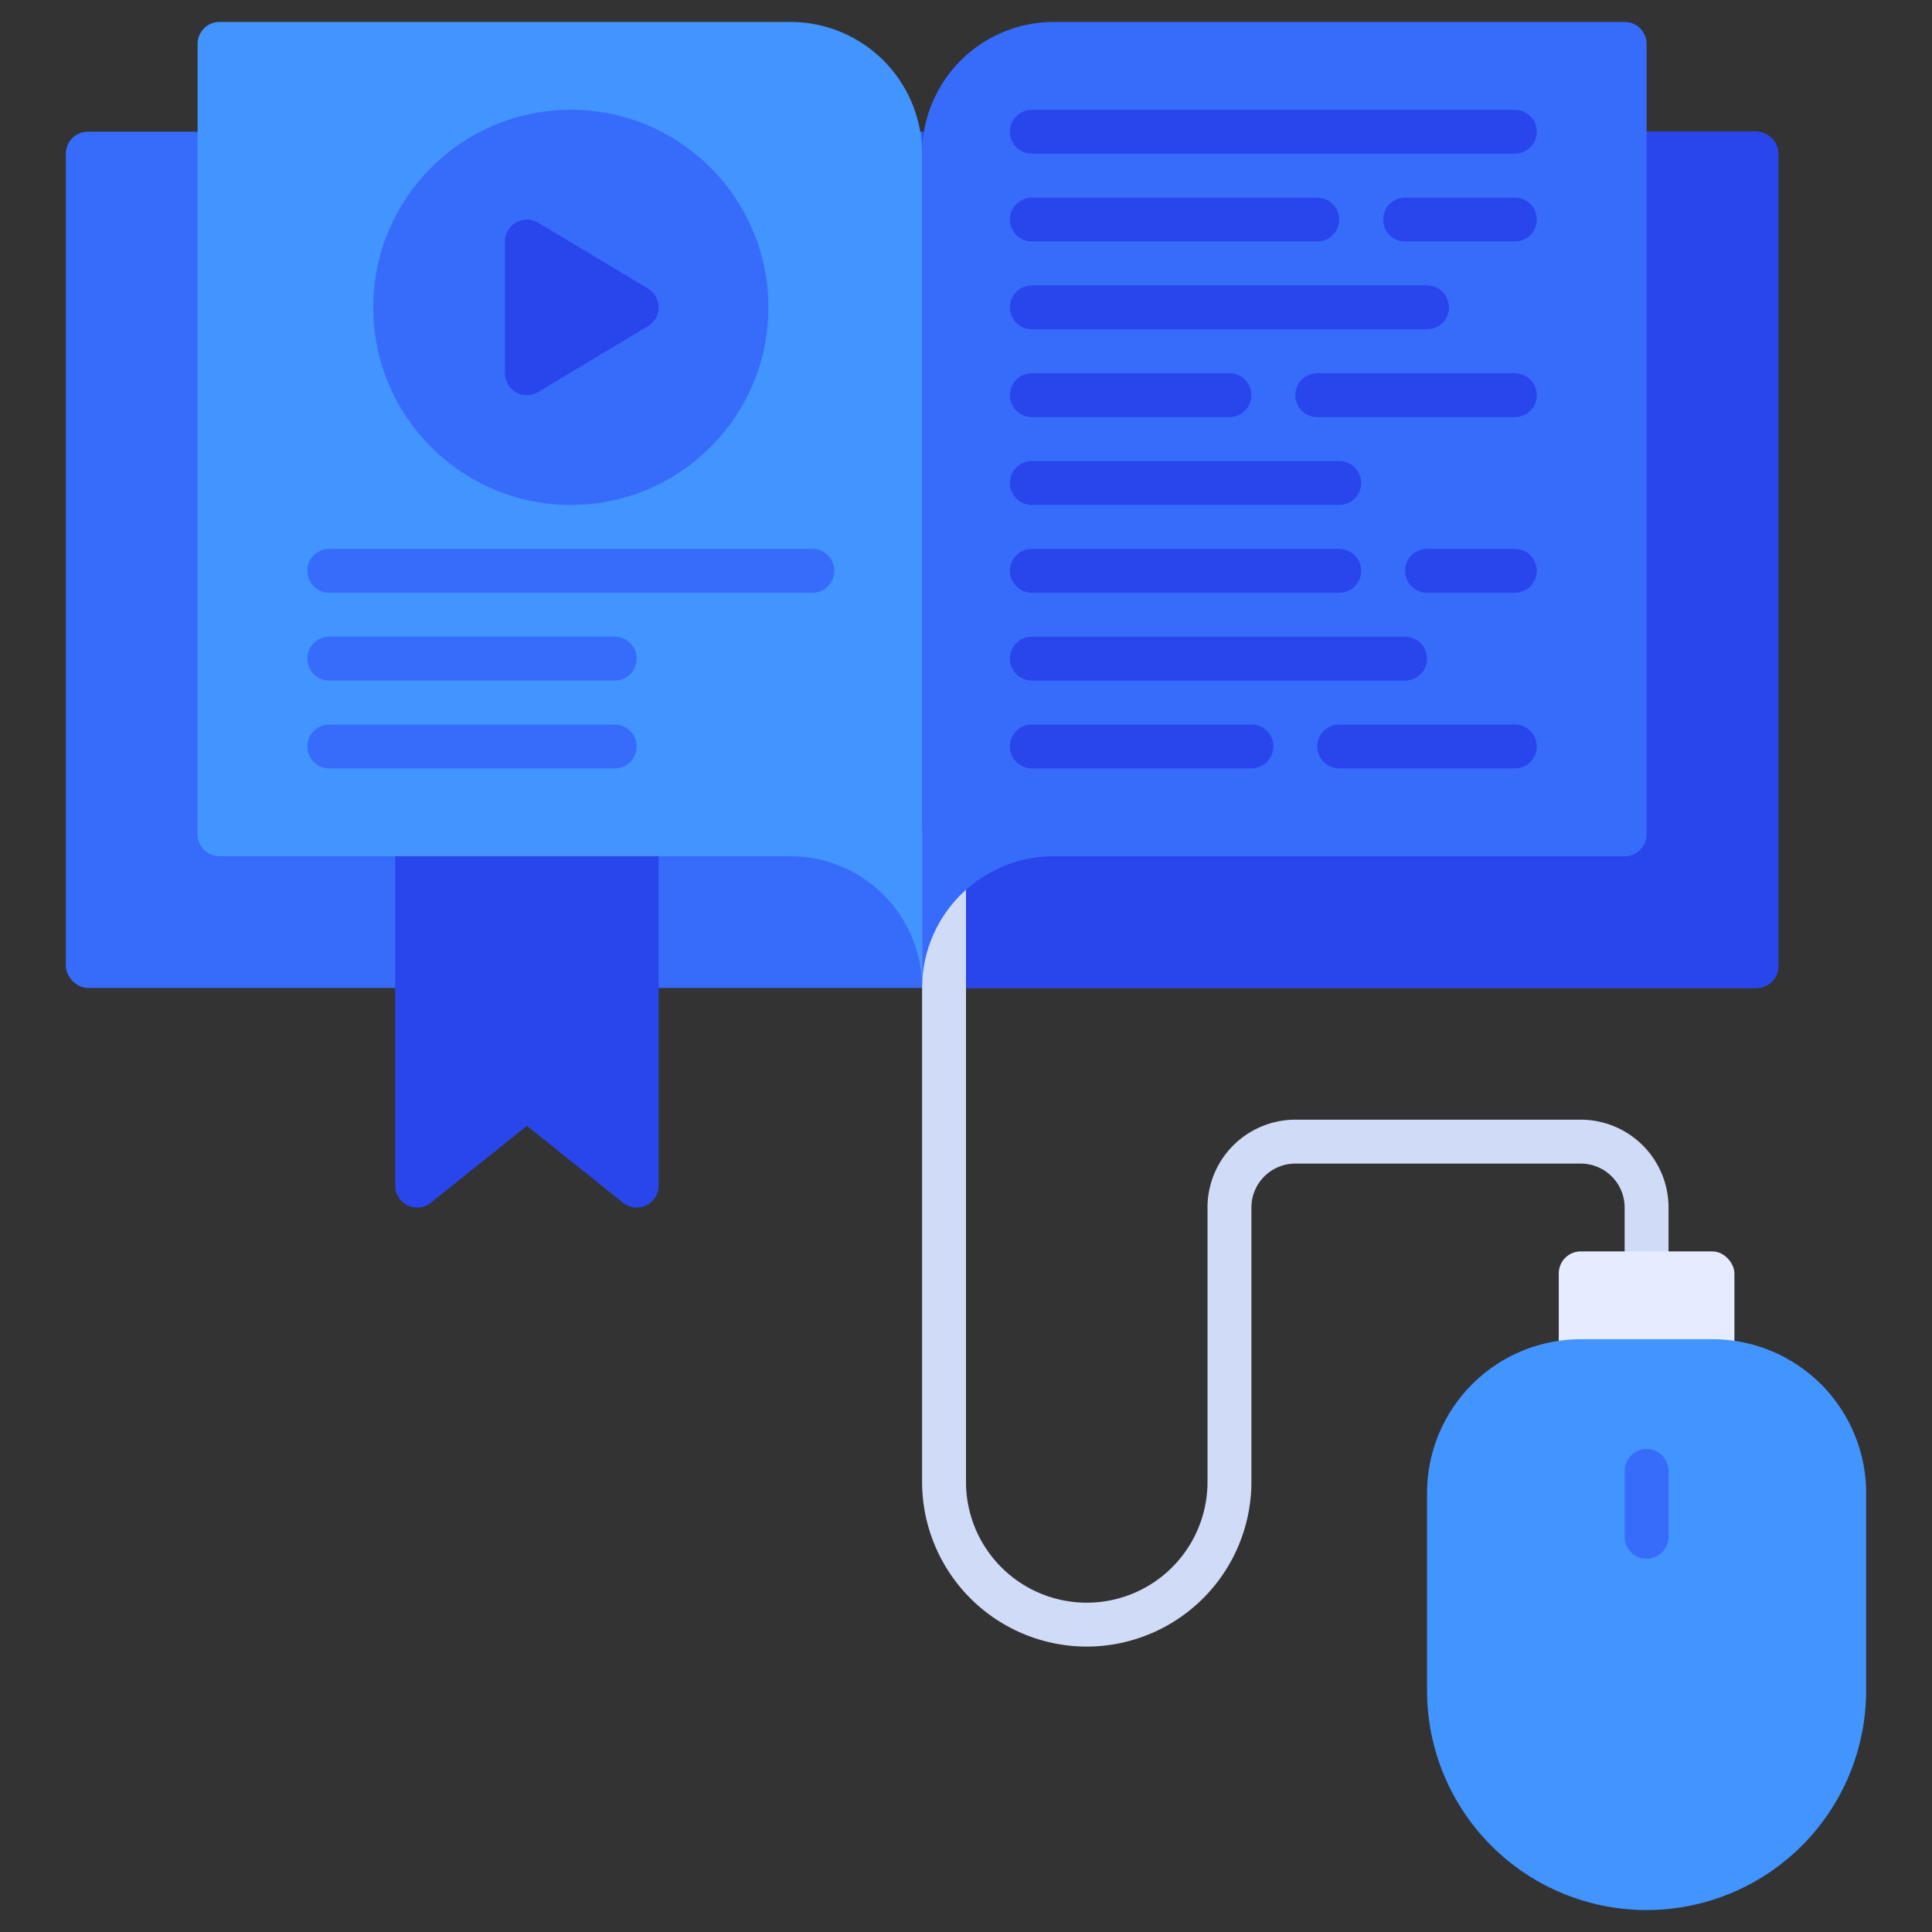 <svg xmlns="http://www.w3.org/2000/svg" viewBox="0 0 88 88"><rect x="0" y="0" width="88" height="88" fill="#333333" stroke="none"/><title>Artboard-5</title><g id="Online_Education" data-name="Online Education"><rect x="3" y="6" width="78" height="39" rx="1" ry="1" style="fill:#376cfb"/><path d="M80,6H42V45H80a1,1,0,0,0,1-1V7A1,1,0,0,0,80,6Z" style="fill:#2946ed"/><path d="M49.5,75A7.508,7.508,0,0,1,42,67.5V38a1,1,0,0,1,2,0V67.5a5.5,5.5,0,0,0,11,0V55a4.004,4.004,0,0,1,4-4H72a4.004,4.004,0,0,1,4,4v3a1,1,0,0,1-2,0V55a2.002,2.002,0,0,0-2-2H59a2.002,2.002,0,0,0-2,2V67.5A7.508,7.508,0,0,1,49.5,75Z" style="fill:#d0dbf7"/><path d="M29,35H19a1,1,0,0,0-1,1V54a1,1,0,0,0,1.625.781l4.375-3.5,4.375,3.5A1,1,0,0,0,30,54V36A1,1,0,0,0,29,35Z" style="fill:#2946ed"/><rect x="71" y="57" width="8" height="6" rx="1" ry="1" style="fill:#e6ecff"/><path d="M74,1H48a6,6,0,0,0-6,6V45a6,6,0,0,1,6-6H74a1,1,0,0,0,1-1V2A1,1,0,0,0,74,1Z" style="fill:#376cfb"/><path d="M36,1H10A1,1,0,0,0,9,2V38a1,1,0,0,0,1,1H36a6,6,0,0,1,6,6V7A6,6,0,0,0,36,1Z" style="fill:#4294ff"/><circle cx="26" cy="14" r="9" style="fill:#376cfb"/><path d="M29.515,13.143l-5-3A1,1,0,0,0,23,11v6a1,1,0,0,0,1.515.857l5-3a1,1,0,0,0,0-1.715Z" style="fill:#2946ed"/><path d="M37,27H15a1,1,0,0,1,0-2H37a1,1,0,0,1,0,2Z" style="fill:#376cfb"/><path d="M28,31H15a1,1,0,0,1,0-2H28a1,1,0,0,1,0,2Z" style="fill:#376cfb"/><path d="M28,35H15a1,1,0,0,1,0-2H28a1,1,0,0,1,0,2Z" style="fill:#376cfb"/><path d="M61,27H47a1,1,0,0,1,0-2H61a1,1,0,0,1,0,2Z" style="fill:#2946ed"/><path d="M61,23H47a1,1,0,0,1,0-2H61a1,1,0,0,1,0,2Z" style="fill:#2946ed"/><path d="M56,19H47a1,1,0,0,1,0-2h9a1,1,0,0,1,0,2Z" style="fill:#2946ed"/><path d="M65,15H47a1,1,0,0,1,0-2H65a1,1,0,0,1,0,2Z" style="fill:#2946ed"/><path d="M60,11H47a1,1,0,0,1,0-2H60a1,1,0,0,1,0,2Z" style="fill:#2946ed"/><path d="M69,7H47a1,1,0,0,1,0-2H69a1,1,0,0,1,0,2Z" style="fill:#2946ed"/><path d="M64,31H47a1,1,0,0,1,0-2H64a1,1,0,0,1,0,2Z" style="fill:#2946ed"/><path d="M57,35H47a1,1,0,0,1,0-2H57a1,1,0,0,1,0,2Z" style="fill:#2946ed"/><path d="M69,11H64a1,1,0,0,1,0-2h5a1,1,0,0,1,0,2Z" style="fill:#2946ed"/><path d="M69,27H65a1,1,0,0,1,0-2h4a1,1,0,0,1,0,2Z" style="fill:#2946ed"/><path d="M69,35H61a1,1,0,0,1,0-2h8a1,1,0,0,1,0,2Z" style="fill:#2946ed"/><path d="M69,19H60a1,1,0,0,1,0-2h9a1,1,0,0,1,0,2Z" style="fill:#2946ed"/><path d="M78,61H72a7.008,7.008,0,0,0-7,7v9a10,10,0,0,0,20,0V68A7.008,7.008,0,0,0,78,61Z" style="fill:#4294ff"/><path d="M75,71a1,1,0,0,1-1-1V67a1,1,0,0,1,2,0v3A1,1,0,0,1,75,71Z" style="fill:#376cfb"/></g></svg>
